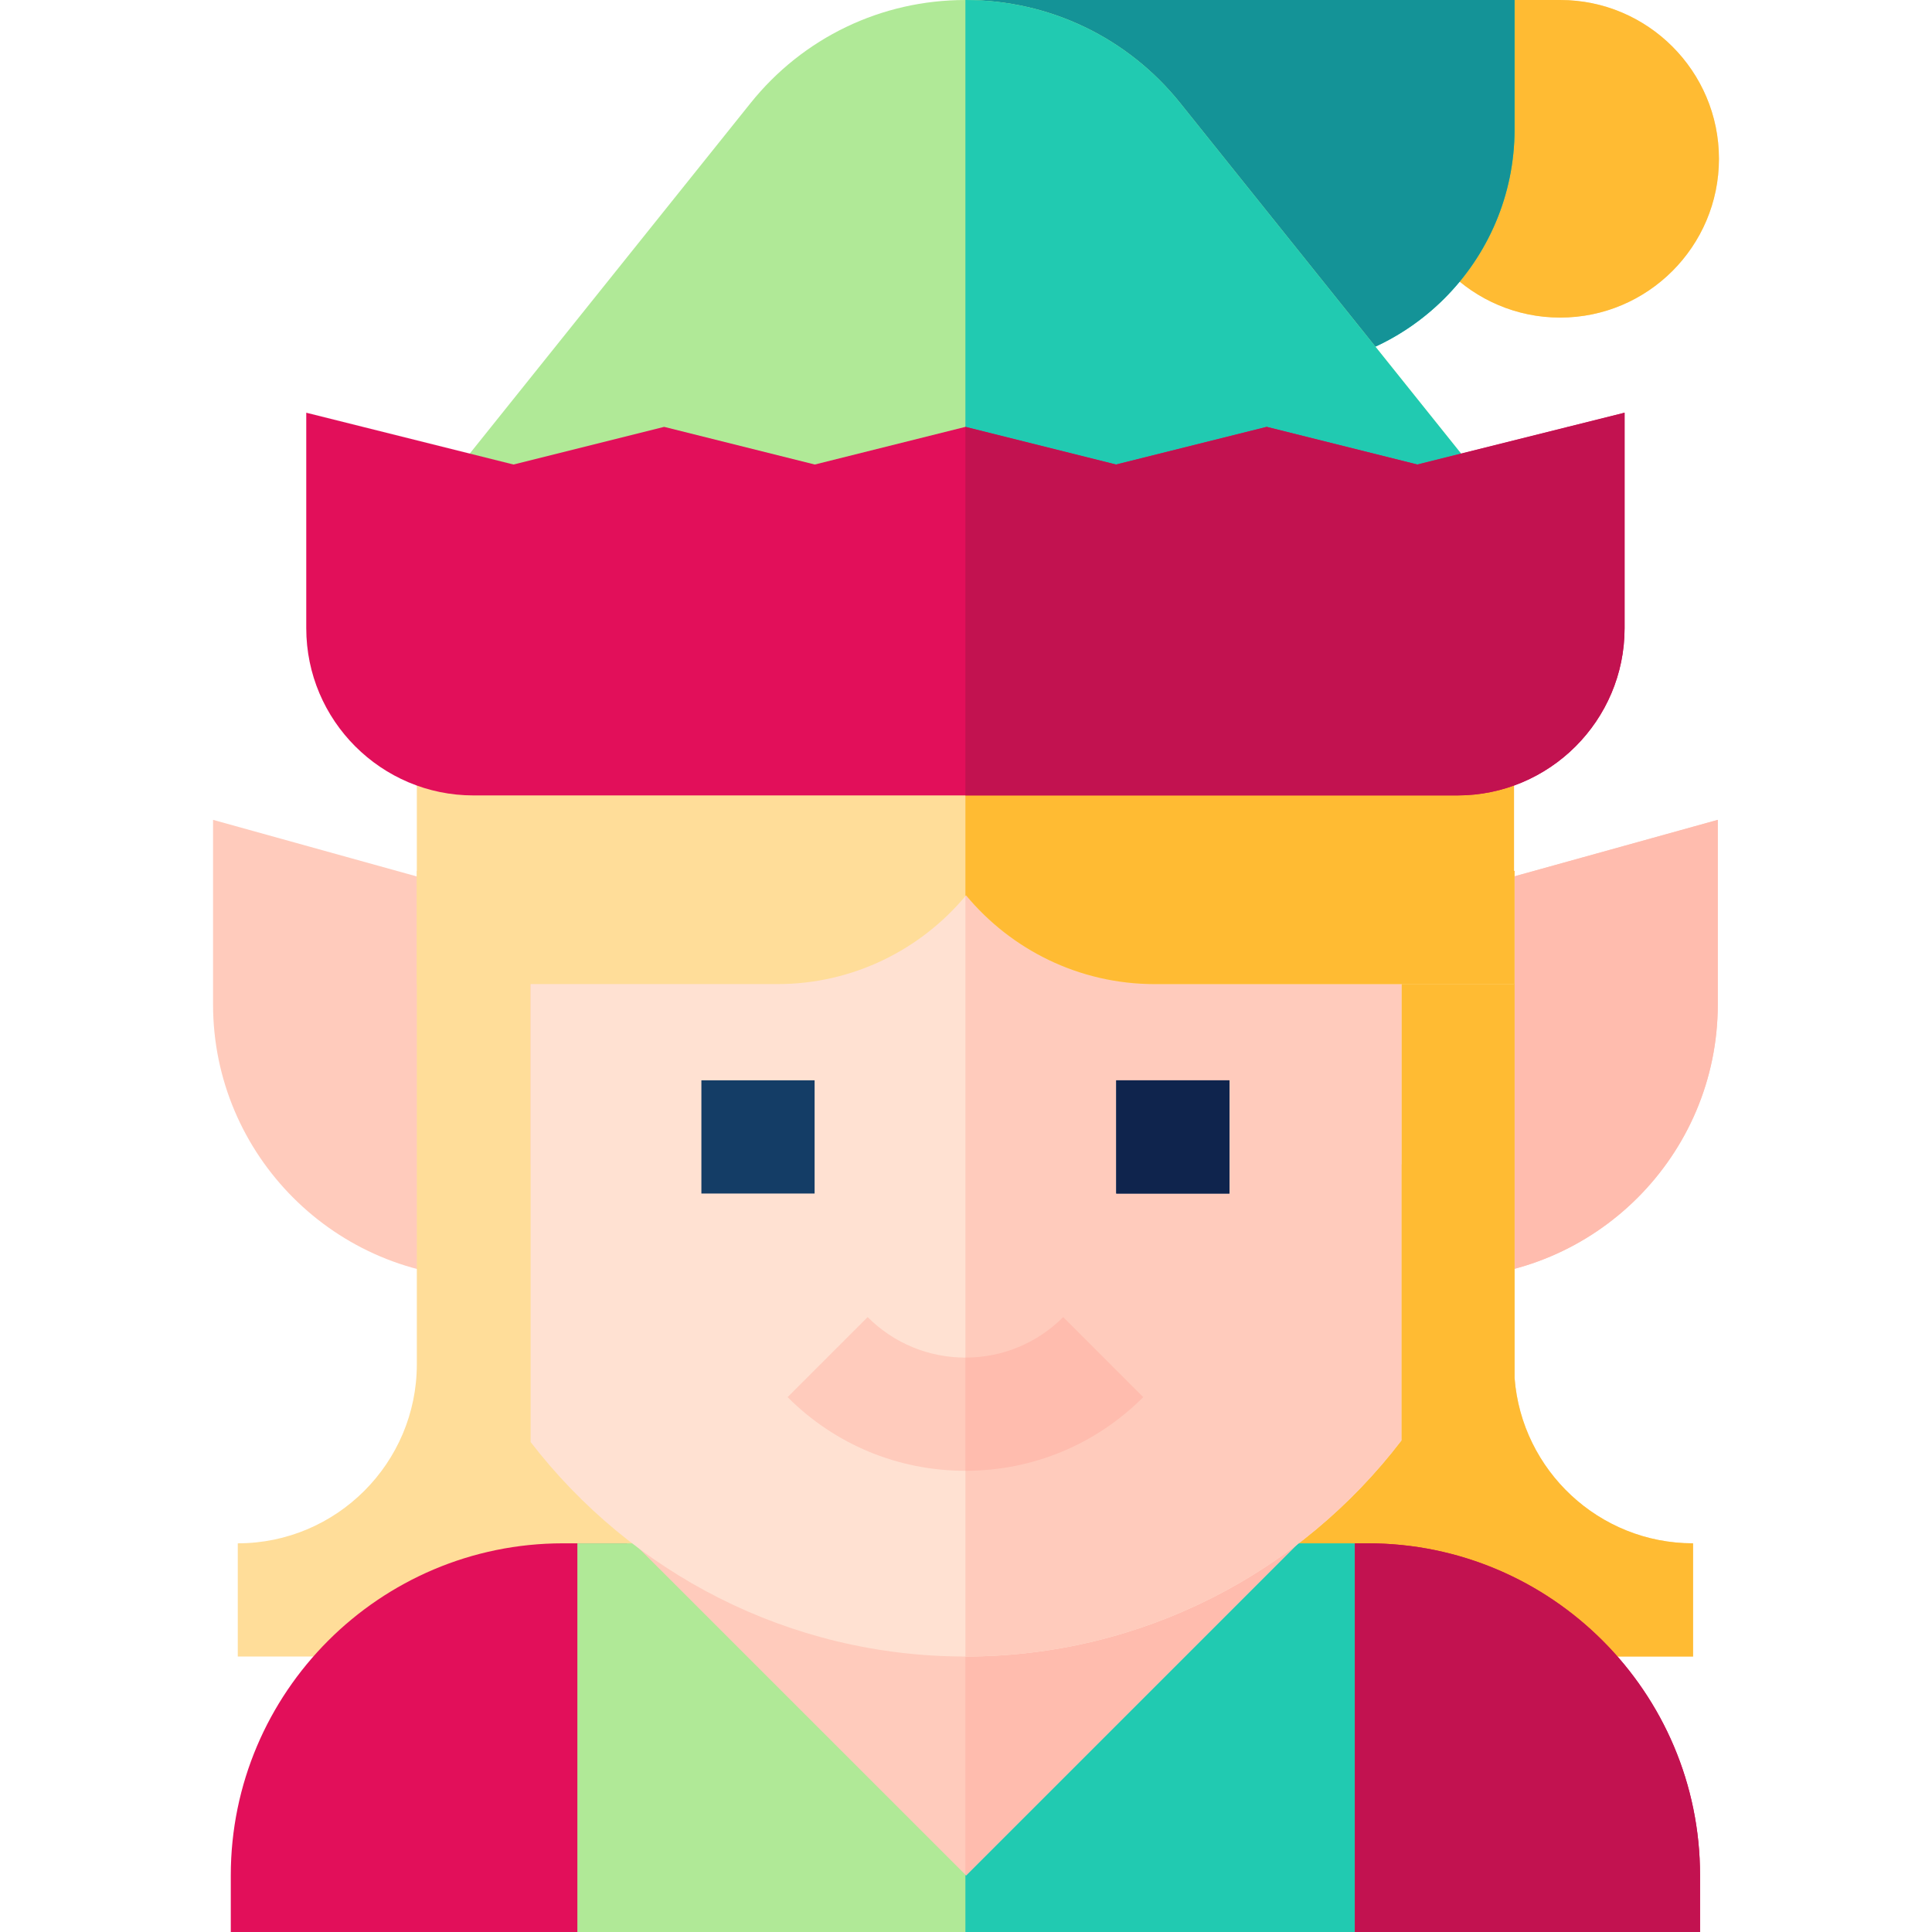 <svg id="Layer_1" enable-background="new 0 0 512 512" height="512" viewBox="0 0 512 512" width="512" xmlns="http://www.w3.org/2000/svg"><g><path d="m371.771 240.453-4.773 98.219h15.747c39.969 0 72.486-32.518 72.486-72.486v-48.916z" fill="#ffcbbc"/><path d="m371.771 240.453-4.773 98.219h15.747c39.969 0 72.486-32.518 72.486-72.486v-48.916z" fill="#ffbcae"/><path d="m139.921 240.453-83.46-23.183v48.915c0 39.969 32.517 72.486 72.486 72.486h15.747z" fill="#ffcbbc"/><path d="m110.465 361.545c0 26.165-21.286 47.451-47.45 47.451v30h385.663v-30c-24.925 0-45.407-19.32-47.294-43.769v-134.431h-30v77.767h-230.762v-77.767h-30.157z" fill="#fd9"/><path d="m448.678 408.997c-24.925 0-45.407-19.32-47.294-43.769v-134.432h-30v77.767h-115.538v130.434h192.832z" fill="#fb3"/><path d="m149.165 408.997c-48.526 0-88.005 39.479-88.005 88.004v15h105.005v-103.004z" fill="#e20f5a"/><path d="m362.527 408.997h-17v103.003h105.004v-15c0-48.525-39.478-88.003-88.004-88.003z" fill="#e20f5a"/><path d="m362.527 408.997h-17v103.003h105.004v-15c0-48.525-39.478-88.003-88.004-88.003z" fill="#c21250"/><path d="m359.02 512v-103.003h-35.394l-67.78 67.779-67.78-67.779h-35.057v103.003z" fill="#b0e997"/><path d="m359.02 408.997h-35.394l-67.78 67.779-.004-.005v35.229h103.178z" fill="#21cab1"/><path d="m256.014 497.008 88.013-88.011h-176.026z" fill="#ffcbbc"/><path d="m256.014 497.009 88.013-88.012h-88.185v87.839z" fill="#ffbcae"/><path d="m306.017 230.796c-19.301 0-35.003-15.702-35.003-35.003h-30c0 19.301-15.702 35.003-35.003 35.003h-65.389v151.36c26.604 34.54 68.355 56.84 115.224 56.84 47.053 0 88.949-22.476 115.538-57.249v-150.951z" fill="#ffe1d2"/><path d="m306.017 230.796c-19.301 0-35.003-15.702-35.003-35.003h-15.168v243.203c47.053 0 88.949-22.476 115.538-57.249v-150.951z" fill="#ffcbbc"/><path d="m110.465 180.793v80.003h95.546c20.086 0 38.07-9.161 50.003-23.52 11.933 14.359 29.917 23.52 50.003 23.52h95.21v-80.003z" fill="#fd9"/><path d="m255.846 180.793v56.675c.055-.065.114-.126.168-.191 11.933 14.359 29.917 23.52 50.003 23.52h95.21v-80.003h-145.381z" fill="#fb3"/><path d="m413.458 0h-42.082v42.082c0 23.204 18.878 42.082 42.082 42.082s42.081-18.877 42.081-42.082-18.877-42.082-42.081-42.082z" fill="#fd9"/><path d="m413.458 0h-42.082v42.082c0 23.204 18.878 42.082 42.082 42.082s42.081-18.877 42.081-42.082-18.877-42.082-42.081-42.082z" fill="#fb3"/><path d="m255.842 0v97.706h82.091c34.983 0 63.443-28.46 63.443-63.443v-34.263z" fill="#21cab1"/><path d="m255.842 0v97.706h82.091c34.983 0 63.443-28.46 63.443-63.443v-34.263z" fill="#149397"/><path d="m312.805 27.353c-13.927-17.383-34.689-27.353-56.963-27.353s-43.036 9.97-56.962 27.353l-100.016 124.833h313.956z" fill="#b0e997"/><path d="m312.805 27.353c-13.927-17.383-34.689-27.353-56.963-27.353v152.186h156.978z" fill="#21cab1"/><g><path d="m185.876 286.296h30v30.002h-30z" fill="#143d66"/></g><g><path d="m295.815 286.296h30v30.002h-30z" fill="#143d66"/></g><g><path d="m255.846 389.777c-17.801 0-34.537-6.932-47.124-19.52l21.213-21.213c6.921 6.921 16.123 10.732 25.911 10.732s18.99-3.812 25.911-10.732l21.213 21.213c-12.587 12.589-29.324 19.52-47.124 19.52z" fill="#ffcbbc"/></g><path d="m375.609 123.104-39.921-9.98-39.922 9.98-39.921-9.98-39.921 9.98-39.921-9.98-39.921 9.98-54.921-13.73v57.116c0 24.429 19.875 44.304 44.303 44.304h260.762c24.429 0 44.304-19.875 44.304-44.304v-57.116z" fill="#e20f5a"/><path d="m375.609 123.104-39.921-9.98-39.922 9.98-39.921-9.98-.004.001v97.669h130.385c24.429 0 44.304-19.875 44.304-44.304v-57.116z" fill="#c21250"/><g><path d="m295.815 286.296h30v30.002h-30z" fill="#0f244d"/></g><path d="m255.846 389.777c17.801 0 34.537-6.932 47.124-19.52l-21.213-21.213c-6.921 6.921-16.123 10.732-25.911 10.732-.001 0-.003 0-.004 0v30c.001.001.002.001.004.001z" fill="#ffbcae"/></g></svg>